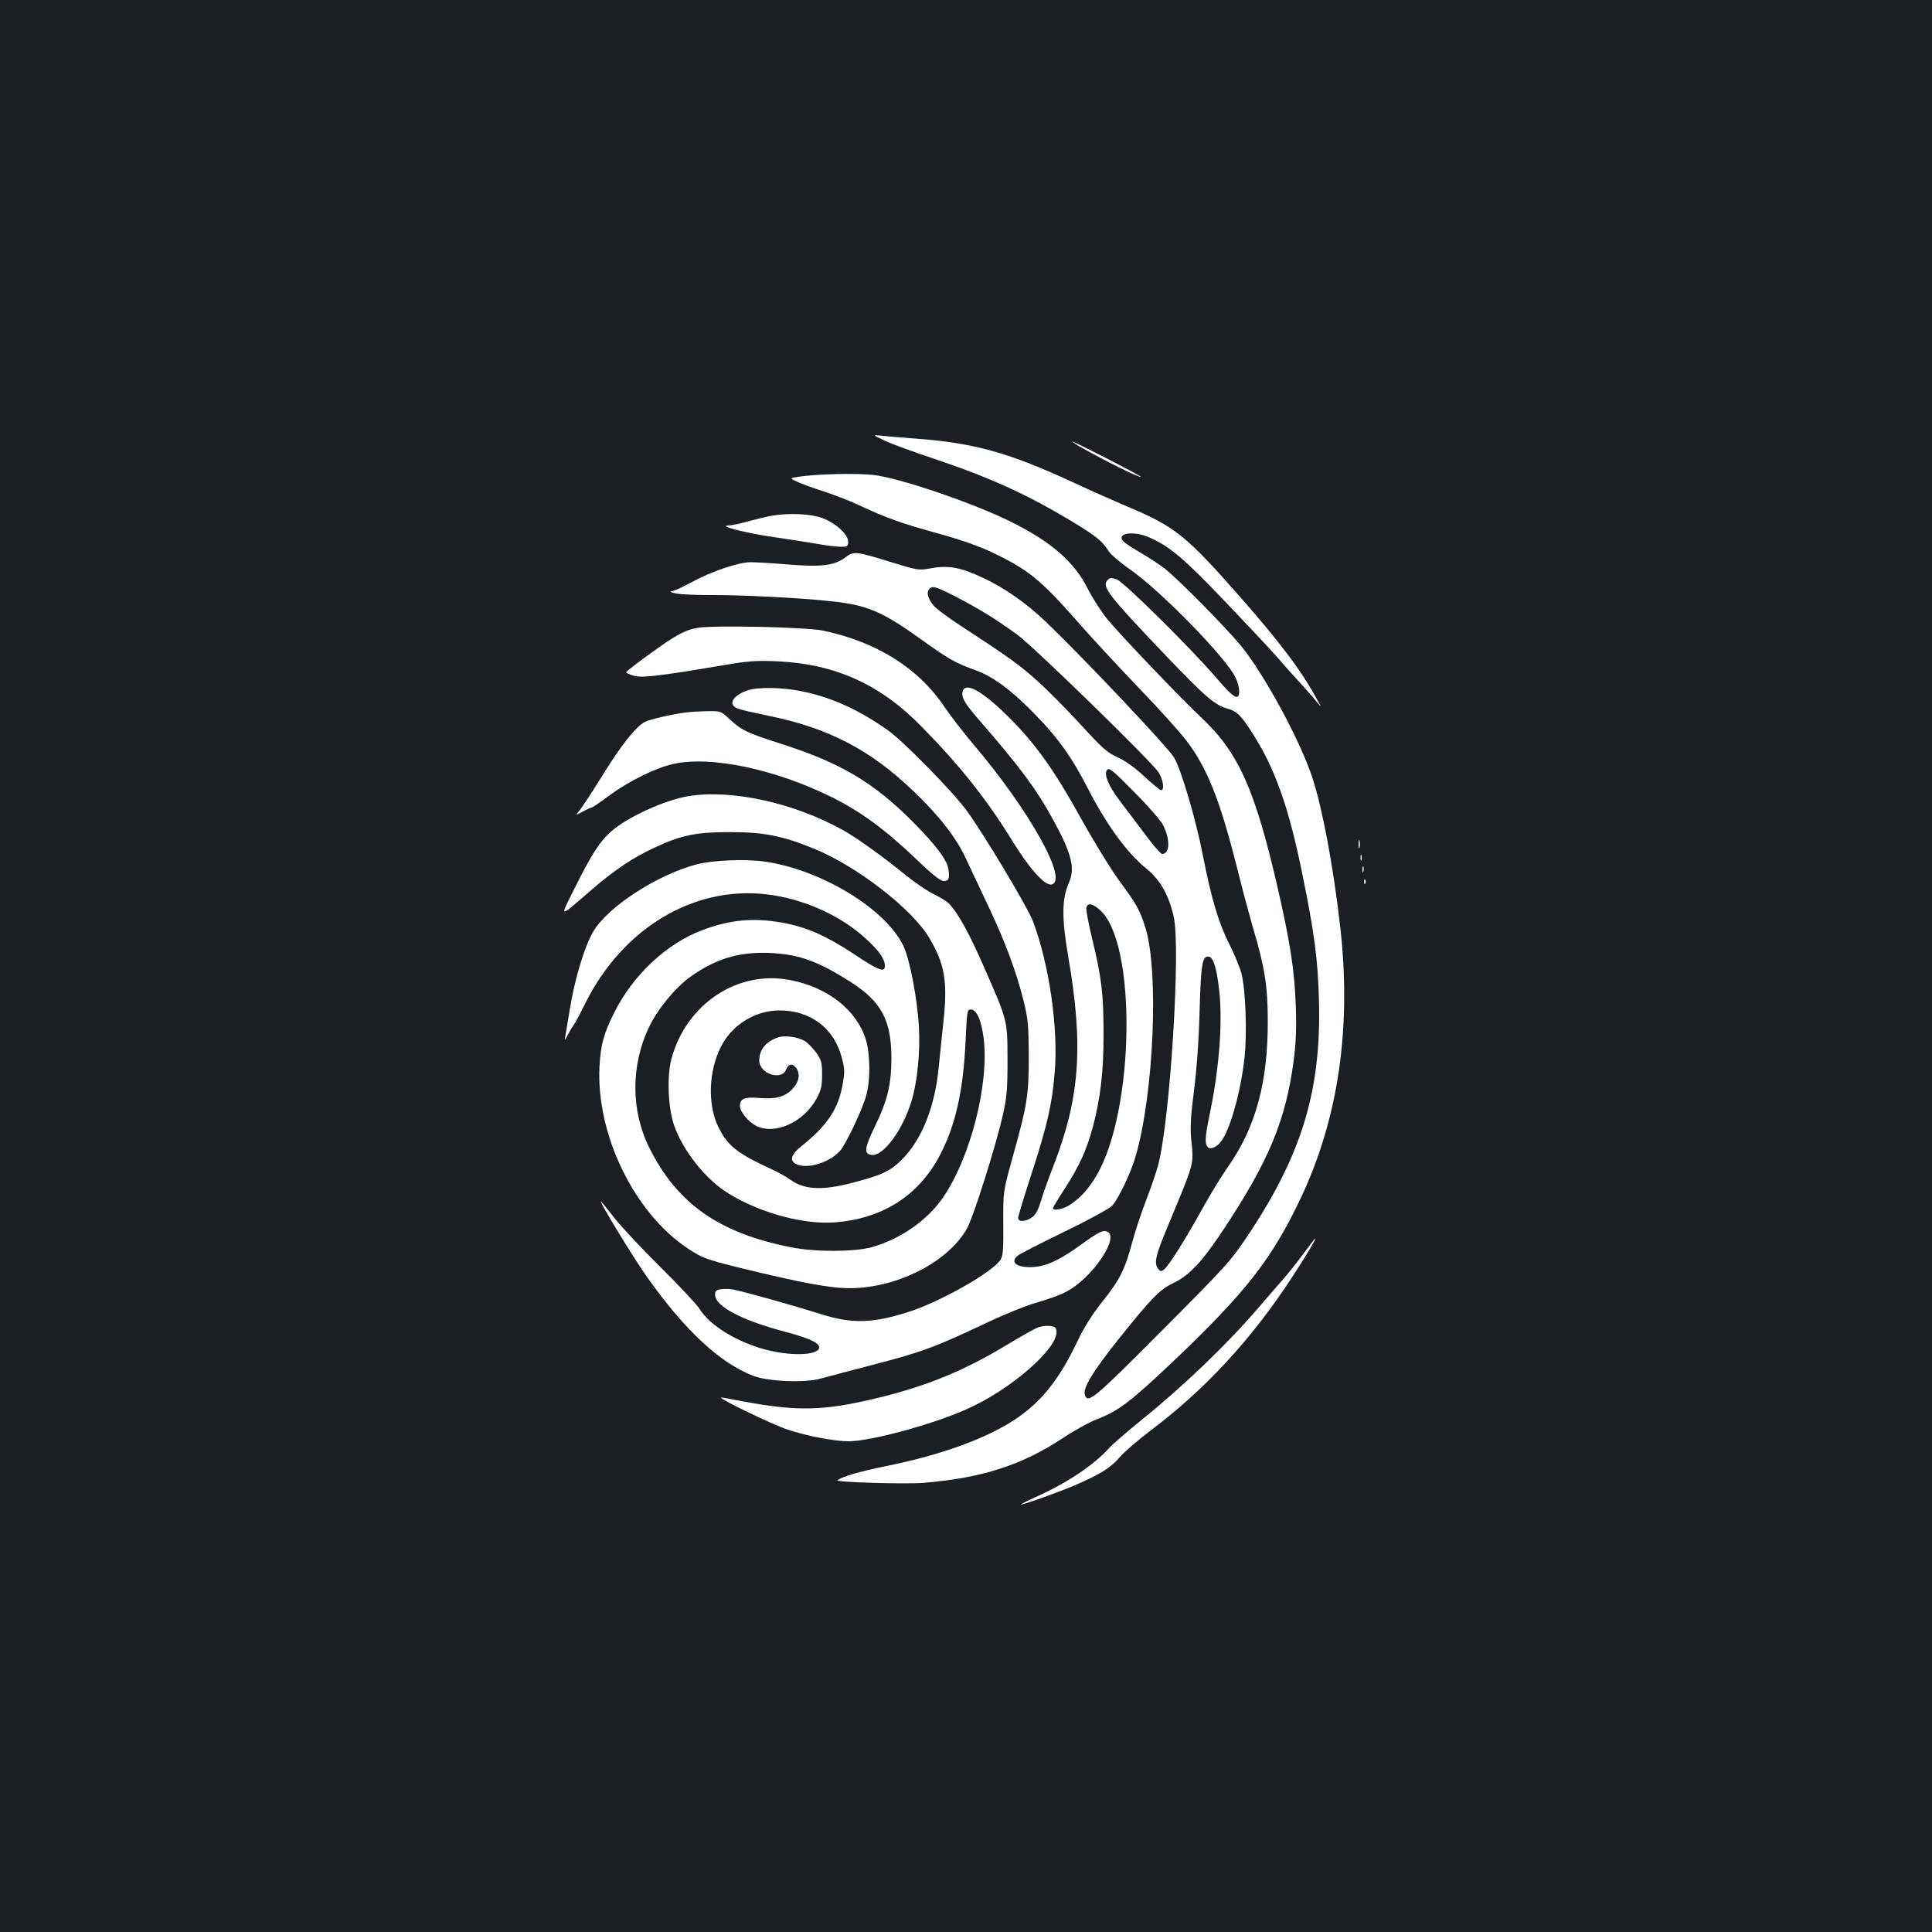 <?xml version="1.0" standalone="no"?>
<!DOCTYPE svg PUBLIC "-//W3C//DTD SVG 20010904//EN"
 "http://www.w3.org/TR/2001/REC-SVG-20010904/DTD/svg10.dtd">
<svg version="1.0" xmlns="http://www.w3.org/2000/svg"
 width="1000pt" height="1000pt" viewBox="0 0 1000 1000"
 preserveAspectRatio="xMidYMid meet">
<rect width="100%" height="100%" fill="#1b1f23"/>
<g transform="translate(0,1000) scale(0.1,-0.1)"
fill="#ffffff" stroke="none">
<path d="M4580 7719 c35 -17 151 -59 256 -94 292 -98 485 -186 724 -331 115
-70 149 -98 177 -145 10 -17 61 -61 113 -97 160 -112 497 -457 545 -559 10
-20 18 -50 19 -67 2 -58 -27 -42 -119 66 -129 151 -474 492 -513 508 -29 11
-35 11 -49 -2 -33 -34 3 -79 321 -412 191 -199 237 -237 303 -255 49 -13 76
-44 146 -159 104 -171 172 -371 237 -692 64 -312 81 -444 87 -660 12 -463 -88
-794 -365 -1210 -93 -139 -112 -160 -448 -497 -354 -356 -384 -381 -399 -332
-11 34 42 121 171 283 178 222 216 261 289 296 81 38 149 111 259 278 234 353
321 564 362 872 12 93 15 167 11 285 -7 183 -28 321 -92 602 -119 518 -204
707 -396 888 -106 99 -427 435 -488 511 -32 39 -78 111 -102 159 -69 137 -187
240 -396 344 -190 95 -572 226 -708 242 -87 11 -296 6 -394 -9 -44 -7 -44 -7
-6 -25 21 -10 81 -32 134 -49 53 -17 134 -48 181 -70 147 -69 229 -98 415
-149 116 -32 216 -67 282 -99 182 -86 252 -143 437 -354 73 -83 217 -239 320
-346 103 -107 215 -231 248 -275 105 -138 171 -302 258 -645 28 -113 67 -258
86 -324 60 -201 76 -301 76 -481 1 -316 -63 -551 -205 -753 -30 -42 -90 -140
-133 -217 -90 -163 -173 -294 -198 -315 -16 -13 -20 -12 -33 5 -20 27 -11 68
44 200 151 365 142 329 128 475 -5 55 -1 121 15 245 14 108 25 257 29 410 7
248 14 290 49 283 24 -5 41 -65 54 -187 16 -165 -2 -397 -52 -635 -23 -112
-25 -147 -8 -164 13 -13 44 0 66 27 47 57 103 254 123 431 15 131 6 364 -16
444 -9 33 -38 102 -65 155 -52 103 -91 233 -134 454 -37 189 -112 443 -149
506 -31 52 -460 507 -663 702 -104 99 -214 176 -328 229 -112 53 -179 65 -265
49 -68 -12 -70 -11 -204 30 -187 58 -198 59 -240 27 -56 -43 -124 -52 -294
-38 -82 7 -170 12 -197 12 -63 0 -203 -47 -309 -105 -46 -25 -92 -46 -103 -46
-10 -1 1 -6 26 -11 25 -5 106 -8 180 -8 147 1 458 -14 612 -31 196 -20 270
-51 478 -200 145 -104 174 -120 282 -159 86 -32 172 -94 283 -205 136 -136
210 -238 299 -412 92 -179 199 -327 293 -403 78 -63 121 -138 148 -254 37
-161 -18 -1047 -80 -1285 -9 -34 -36 -115 -61 -179 -25 -64 -59 -166 -75 -227
-38 -140 -64 -191 -156 -306 -49 -61 -92 -130 -124 -197 -104 -219 -205 -339
-365 -434 -152 -89 -367 -164 -630 -217 -134 -27 -232 -56 -249 -73 -10 -10
356 -21 446 -13 303 25 507 91 721 232 58 39 138 83 178 98 109 42 174 91 396
302 371 353 506 525 654 836 199 418 268 895 205 1427 -35 300 -90 594 -141
751 -62 192 -251 541 -372 688 -82 99 -328 348 -396 400 -29 22 -90 62 -137
89 -59 34 -84 54 -84 68 0 29 77 31 140 4 105 -45 181 -108 386 -323 112 -117
235 -248 274 -292 38 -44 94 -107 125 -140 30 -33 68 -76 83 -95 29 -35 29
-35 1 15 -78 144 -196 300 -409 541 -266 302 -328 351 -570 452 -66 28 -192
84 -280 125 -330 153 -512 204 -806 226 -79 6 -164 13 -189 16 -45 5 -45 5 20
-26z m532 -900 c44 -27 114 -75 156 -106 94 -71 698 -660 729 -711 24 -38 31
-92 13 -92 -6 0 -45 32 -88 72 -48 45 -100 82 -139 99 -53 24 -79 48 -187 166
-70 76 -170 178 -224 226 -93 84 -136 116 -404 291 -64 42 -126 88 -137 103
-32 39 -38 73 -16 89 15 11 32 6 118 -37 55 -28 136 -73 179 -100z m907 -1088
c39 -76 37 -151 -4 -151 -7 0 -49 48 -93 108 -44 59 -101 134 -126 167 -58 76
-84 138 -66 160 11 13 30 -2 141 -115 71 -71 137 -147 148 -169z"/>
<path d="M5550 7715 c0 -13 346 -192 355 -183 2 2 -77 44 -176 95 -98 50 -179
90 -179 88z"/>
<path d="M3990 7330 c-25 -5 -79 -18 -120 -29 -41 -12 -86 -21 -100 -21 -58
-1 93 -40 235 -60 83 -12 186 -28 230 -36 44 -8 97 -14 118 -14 33 0 37 3 37
27 0 37 -65 96 -135 122 -59 22 -173 27 -265 11z"/>
<path d="M3609 6750 c-54 -9 -102 -33 -186 -92 -89 -62 -182 -132 -182 -138
-1 -3 16 -10 37 -17 41 -13 130 -3 462 53 133 23 173 26 285 21 299 -14 532
-119 747 -340 198 -201 336 -376 465 -585 91 -148 169 -235 204 -230 94 13
-109 379 -400 722 -51 60 -119 148 -151 195 -136 203 -351 338 -630 397 -85
18 -572 29 -651 14z"/>
<path d="M3867 6426 c-79 -29 -102 -76 -44 -95 17 -6 87 -22 155 -36 311 -63
530 -177 755 -395 131 -125 217 -237 267 -345 21 -44 72 -154 115 -244 88
-186 145 -339 183 -491 23 -94 26 -124 27 -285 0 -206 -8 -254 -84 -526 -49
-177 -49 -177 -48 -341 1 -136 -1 -169 -15 -189 -41 -64 -311 -217 -474 -269
-188 -60 -292 -63 -455 -12 -147 47 -414 121 -458 128 -22 4 -52 3 -66 0 -21
-5 -26 -12 -23 -33 7 -58 142 -128 361 -186 127 -34 177 -57 177 -81 0 -39
-128 -47 -260 -16 -158 38 -307 128 -361 218 -13 20 -102 116 -199 212 -97 96
-205 211 -239 255 -35 44 -66 82 -68 85 -29 29 160 -283 239 -394 197 -276
374 -440 546 -507 77 -30 271 -38 352 -14 30 8 134 36 230 61 287 74 347 95
620 224 91 44 208 91 260 106 52 15 120 38 149 53 146 70 303 308 211 319 -18
2 -50 -16 -113 -62 -114 -84 -186 -119 -257 -124 -85 -6 -126 24 -82 59 9 8
118 64 242 124 124 60 235 121 247 135 33 36 98 174 121 255 94 324 121 955
51 1182 -29 93 -46 123 -137 246 -43 59 -132 204 -198 323 -134 243 -235 385
-369 518 -133 134 -224 187 -241 141 -11 -29 6 -62 73 -139 225 -259 304 -365
395 -531 96 -175 114 -250 80 -326 -36 -80 -37 -182 -3 -379 80 -463 61 -731
-77 -1086 -28 -71 -57 -155 -66 -186 -11 -37 -25 -64 -42 -77 -32 -25 -74 -28
-74 -5 0 9 31 112 69 228 81 249 106 357 120 523 20 227 -28 562 -113 786 -27
71 -255 452 -343 572 -68 94 -324 355 -403 412 -146 105 -294 173 -445 204
-105 22 -234 24 -288 5z m1826 -1136 c193 -169 180 -1044 -19 -1377 -41 -67
-73 -104 -128 -144 -35 -26 -96 -40 -96 -22 0 3 27 48 60 99 75 115 115 203
146 319 40 152 56 285 56 480 0 209 -10 295 -59 496 -20 81 -33 154 -30 163 9
24 32 20 70 -14z"/>
<path d="M3555 6313 c-72 -9 -192 -36 -216 -49 -47 -24 -122 -118 -219 -275
-52 -84 -106 -166 -119 -182 -24 -29 -24 -29 15 -8 21 12 42 21 46 21 4 0 44
27 88 60 106 78 240 144 336 166 194 43 526 -27 819 -172 147 -73 272 -164
427 -311 93 -90 135 -123 153 -123 25 0 30 10 25 55 -5 50 -62 127 -185 251
-203 204 -374 305 -676 402 -183 59 -209 71 -271 128 -47 44 -47 44 -120 43
-40 -1 -86 -4 -103 -6z"/>
<path d="M3562 5879 c-123 -21 -314 -108 -398 -182 -60 -53 -102 -118 -189
-293 -80 -161 -89 -161 91 -6 119 102 208 161 318 213 144 67 217 82 396 82
174 0 269 -19 434 -86 222 -91 505 -310 595 -460 83 -140 97 -229 73 -447 -7
-63 -17 -163 -23 -222 -19 -204 -87 -376 -190 -479 -63 -63 -105 -82 -268
-124 -150 -38 -241 -32 -312 20 -19 14 -59 36 -89 50 -186 86 -233 123 -282
222 -56 115 -51 287 13 414 57 114 177 189 304 189 161 0 282 -92 322 -244 15
-56 16 -74 5 -136 -22 -129 -79 -214 -214 -323 -58 -46 -64 -79 -18 -96 60
-20 163 13 217 71 31 33 120 222 138 293 21 82 19 209 -3 283 -48 154 -196
271 -391 309 -273 54 -540 -124 -616 -409 -24 -90 -17 -256 15 -345 43 -122
148 -259 256 -334 158 -108 402 -179 574 -166 248 19 435 138 545 348 81 155
121 332 133 594 7 149 8 160 26 160 31 0 55 -54 67 -146 30 -236 -66 -616
-209 -826 -81 -119 -223 -218 -372 -259 -89 -24 -292 -25 -415 0 -372 73 -589
225 -733 513 -97 192 -98 428 -2 628 43 91 137 205 213 259 135 96 258 132
421 123 146 -8 243 -44 408 -149 161 -103 212 -199 212 -398 -1 -134 -20 -216
-85 -349 -55 -114 -59 -144 -17 -149 60 -7 160 128 206 279 30 98 46 256 38
387 -8 144 -48 351 -81 418 -93 191 -425 392 -714 434 -100 15 -271 8 -356
-14 -206 -55 -461 -221 -535 -349 -45 -77 -95 -244 -120 -397 -12 -74 -24
-144 -26 -155 -3 -11 4 -3 15 19 11 21 25 43 30 50 5 6 33 57 61 114 194 388
559 607 937 563 190 -22 384 -109 515 -230 71 -65 98 -105 98 -141 0 -36 -33
-23 -162 63 -142 94 -247 140 -373 162 -149 26 -267 14 -409 -39 -186 -70
-359 -232 -456 -426 -55 -109 -71 -167 -77 -280 -18 -350 178 -755 454 -940
84 -56 102 -62 388 -130 272 -64 397 -84 500 -76 238 17 476 150 563 313 34
65 150 433 184 588 19 84 23 128 23 280 -1 209 1 199 -122 480 -76 173 -131
273 -177 324 -11 13 -48 36 -81 52 -33 15 -97 59 -143 96 -121 99 -257 196
-328 236 -255 142 -579 213 -802 176z"/>
<path d="M7032 5630 c0 -19 2 -27 5 -17 2 9 2 25 0 35 -3 9 -5 1 -5 -18z"/>
<path d="M7042 5560 c0 -14 2 -19 5 -12 2 6 2 18 0 25 -3 6 -5 1 -5 -13z"/>
<path d="M7052 5500 c0 -14 2 -19 5 -12 2 6 2 18 0 25 -3 6 -5 1 -5 -13z"/>
<path d="M7061 5434 c0 -11 3 -14 6 -6 3 7 2 16 -1 19 -3 4 -6 -2 -5 -13z"/>
<path d="M4029 4631 c-64 -21 -99 -63 -99 -120 0 -70 117 -107 140 -45 12 30
35 31 54 2 20 -31 10 -73 -26 -108 -38 -38 -84 -50 -168 -43 -77 6 -100 -3
-100 -42 0 -29 42 -80 83 -102 96 -49 245 17 312 138 25 46 30 65 30 126 0 63
-3 76 -30 114 -17 24 -44 51 -60 61 -37 21 -101 30 -136 19z"/>
<path d="M6748 3513 c-31 -43 -83 -108 -115 -144 -32 -36 -84 -97 -117 -135
-156 -183 -386 -405 -603 -580 -78 -63 -154 -129 -170 -147 -81 -90 -221 -184
-385 -257 -42 -19 -75 -36 -74 -37 5 -5 200 65 288 103 128 56 179 89 225 143
23 27 93 87 155 134 285 214 525 474 733 792 76 116 129 205 123 205 -2 0 -29
-35 -60 -77z"/>
<path d="M5365 3126 c-17 -7 -89 -48 -160 -91 -214 -129 -406 -208 -655 -269
-302 -73 -430 -74 -770 -7 -25 5 -46 8 -48 7 -7 -8 266 -139 343 -165 102 -34
243 -61 319 -61 113 1 427 85 607 165 229 100 480 319 467 407 -2 18 -10 23
-38 25 -19 2 -49 -3 -65 -11z"/>
</g>
</svg>
